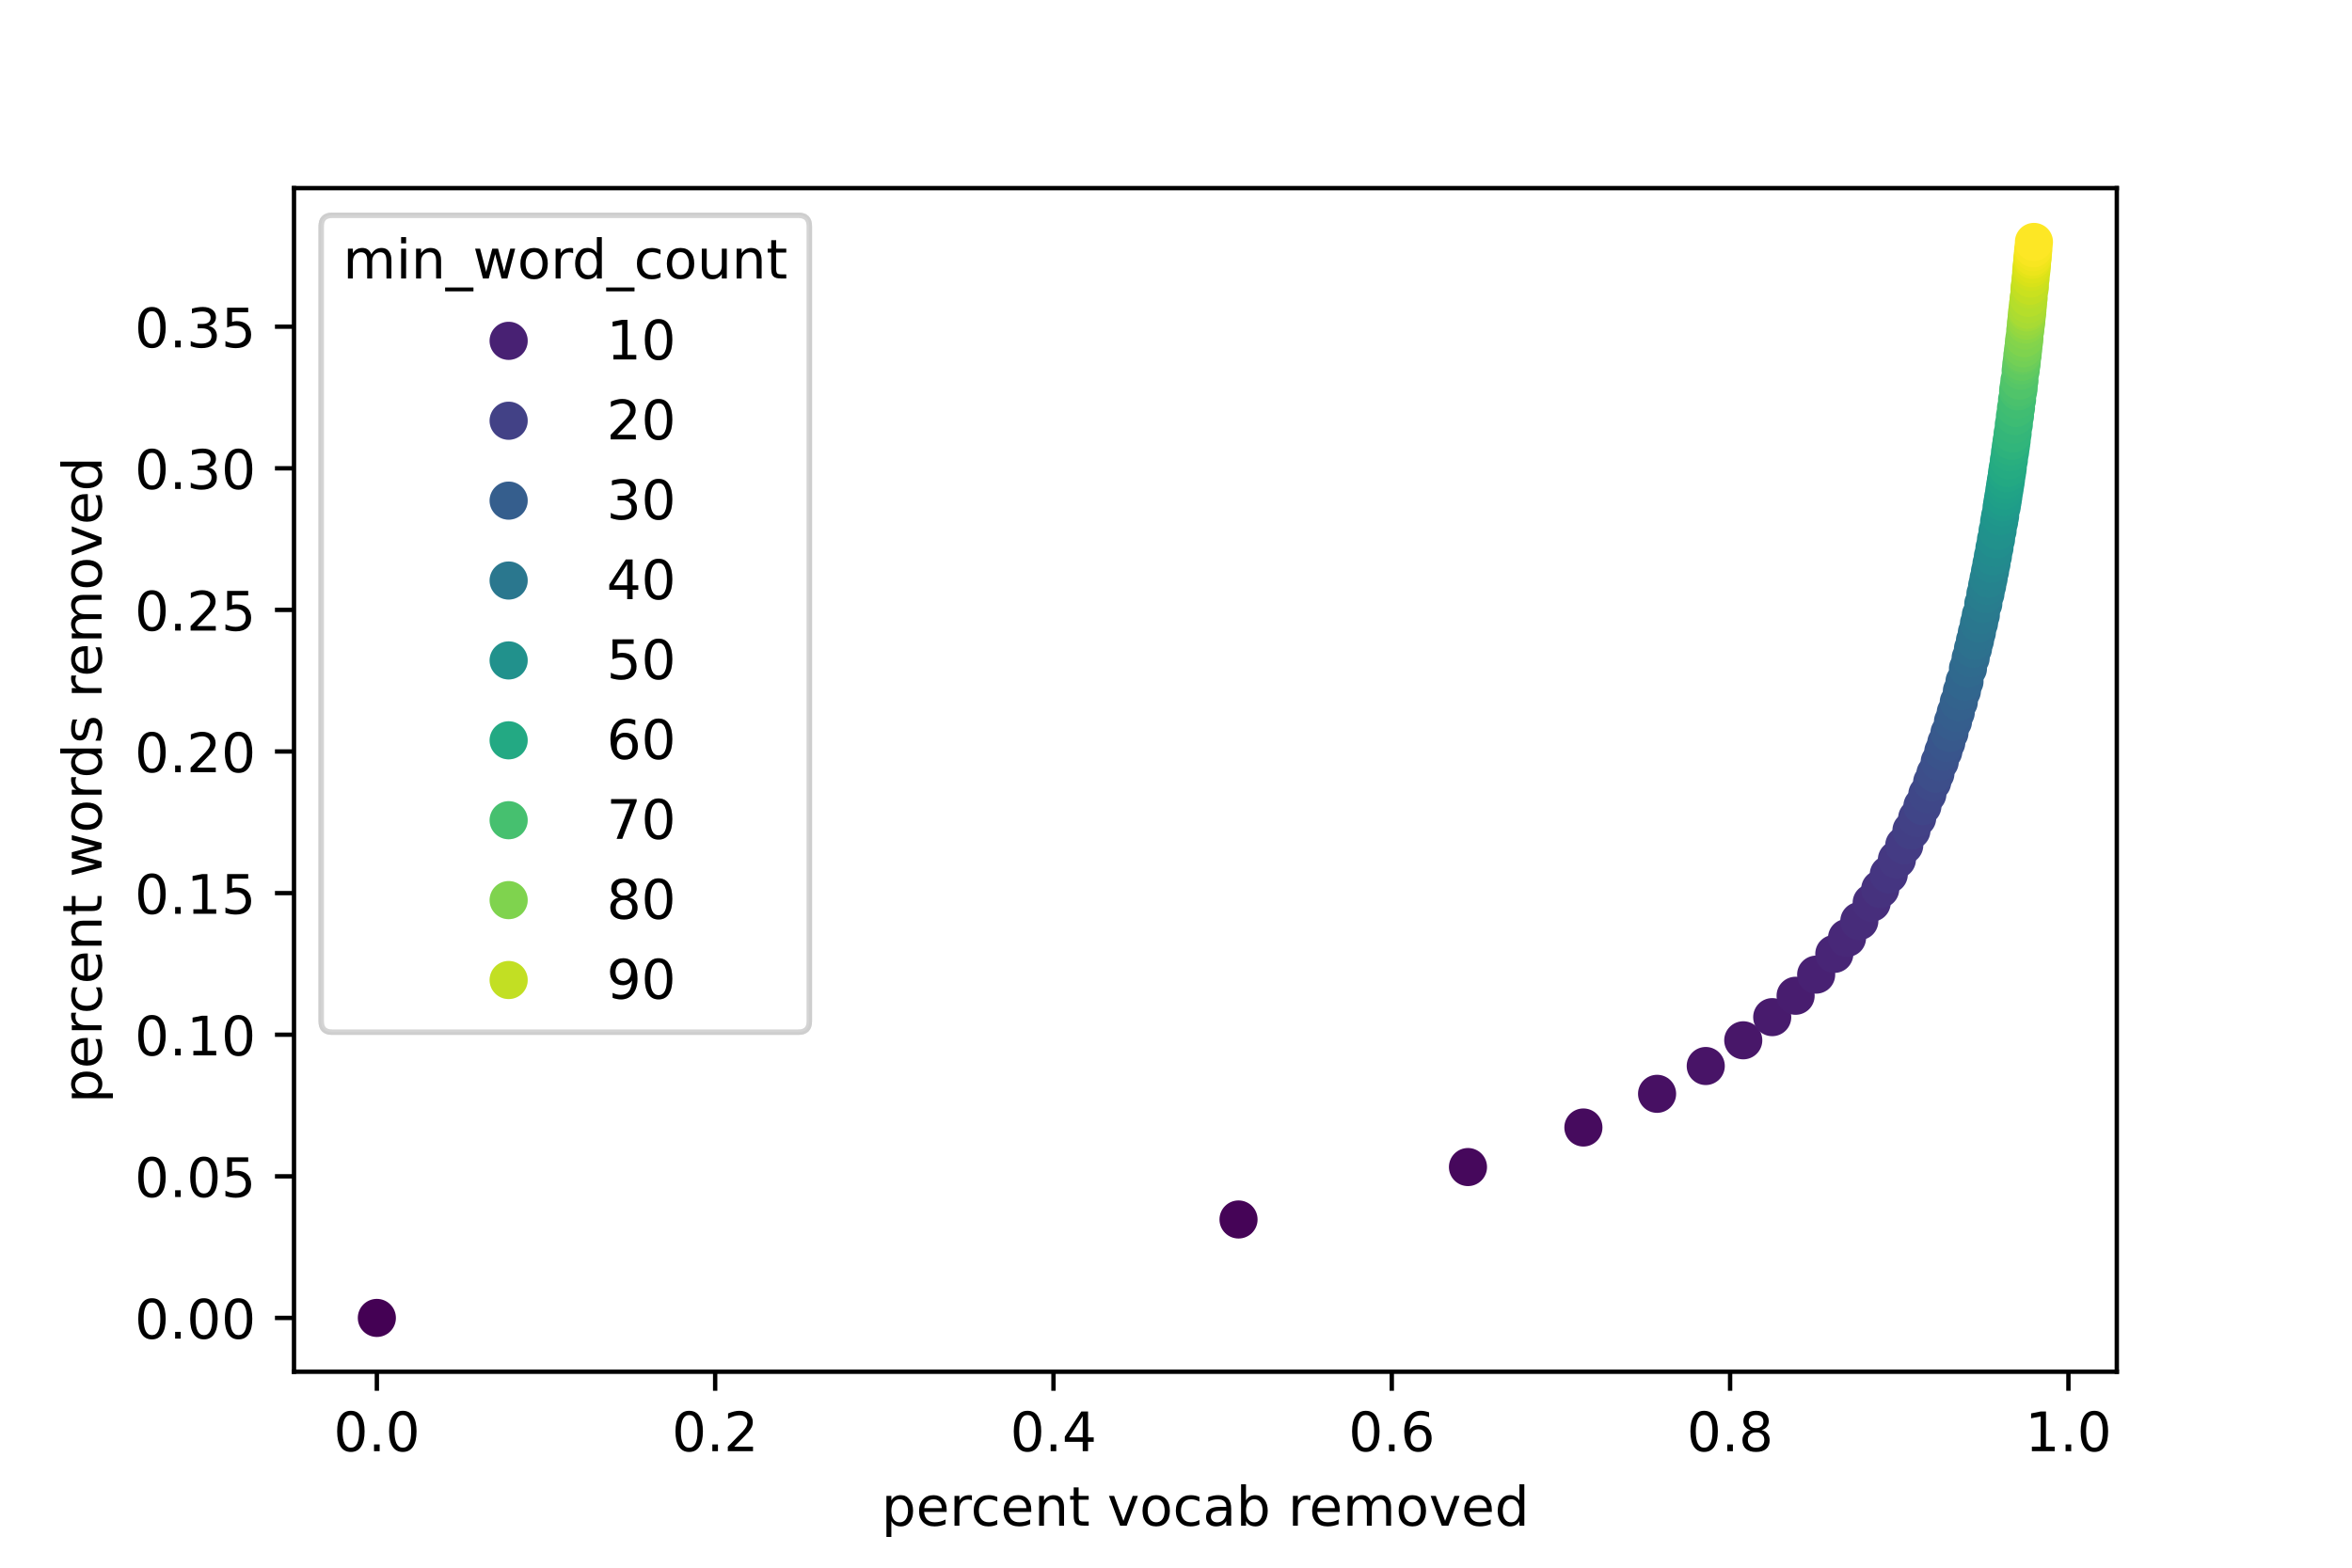 <?xml version="1.0" encoding="utf-8" standalone="no"?>
<!DOCTYPE svg PUBLIC "-//W3C//DTD SVG 1.1//EN"
  "http://www.w3.org/Graphics/SVG/1.1/DTD/svg11.dtd">
<!-- Created with matplotlib (https://matplotlib.org/) -->
<svg height="288pt" version="1.1" viewBox="0 0 432 288" width="432pt" xmlns="http://www.w3.org/2000/svg" xmlns:xlink="http://www.w3.org/1999/xlink">
 <defs>
  <style type="text/css">
*{stroke-linecap:butt;stroke-linejoin:round;}
  </style>
 </defs>
 <g id="figure_1">
  <g id="patch_1">
   <path d="M 0 288
L 432 288
L 432 0
L 0 0
z
" style="fill:#ffffff;"/>
  </g>
  <g id="axes_1">
   <g id="patch_2">
    <path d="M 54 252
L 388.8 252
L 388.8 34.56
L 54 34.56
z
" style="fill:#ffffff;"/>
   </g>
   <g id="PathCollection_1">
    <defs>
     <path d="M 0 3
C 0.796 3 1.559 2.684 2.121 2.121
C 2.684 1.559 3 0.796 3 0
C 3 -0.796 2.684 -1.559 2.121 -2.121
C 1.559 -2.684 0.796 -3 0 -3
C -0.796 -3 -1.559 -2.684 -2.121 -2.121
C -2.684 -1.559 -3 -0.796 -3 0
C -3 0.796 -2.684 1.559 -2.121 2.121
C -1.559 2.684 -0.796 3 0 3
z
" id="C0_0_84f272bbcb"/>
    </defs>
    <g clip-path="url(#pb212f2b575)">
     <use style="fill:#440154;stroke:#440154;" x="69.218" xlink:href="#C0_0_84f272bbcb" y="242.116"/>
    </g>
    <g clip-path="url(#pb212f2b575)">
     <use style="fill:#450457;stroke:#450457;" x="227.485" xlink:href="#C0_0_84f272bbcb" y="224.031"/>
    </g>
    <g clip-path="url(#pb212f2b575)">
     <use style="fill:#46085c;stroke:#46085c;" x="269.627" xlink:href="#C0_0_84f272bbcb" y="214.4"/>
    </g>
    <g clip-path="url(#pb212f2b575)">
     <use style="fill:#460b5e;stroke:#460b5e;" x="290.828" xlink:href="#C0_0_84f272bbcb" y="207.132"/>
    </g>
    <g clip-path="url(#pb212f2b575)">
     <use style="fill:#471063;stroke:#471063;" x="304.361" xlink:href="#C0_0_84f272bbcb" y="200.946"/>
    </g>
    <g clip-path="url(#pb212f2b575)">
     <use style="fill:#481467;stroke:#481467;" x="313.301" xlink:href="#C0_0_84f272bbcb" y="195.838"/>
    </g>
    <g clip-path="url(#pb212f2b575)">
     <use style="fill:#481769;stroke:#481769;" x="320.19" xlink:href="#C0_0_84f272bbcb" y="191.115"/>
    </g>
    <g clip-path="url(#pb212f2b575)">
     <use style="fill:#481b6d;stroke:#481b6d;" x="325.51" xlink:href="#C0_0_84f272bbcb" y="186.86"/>
    </g>
    <g clip-path="url(#pb212f2b575)">
     <use style="fill:#481d6f;stroke:#481d6f;" x="329.805" xlink:href="#C0_0_84f272bbcb" y="182.933"/>
    </g>
    <g clip-path="url(#pb212f2b575)">
     <use style="fill:#482173;stroke:#482173;" x="333.58" xlink:href="#C0_0_84f272bbcb" y="179.05"/>
    </g>
    <g clip-path="url(#pb212f2b575)">
     <use style="fill:#482576;stroke:#482576;" x="336.915" xlink:href="#C0_0_84f272bbcb" y="175.24"/>
    </g>
    <g clip-path="url(#pb212f2b575)">
     <use style="fill:#482878;stroke:#482878;" x="339.25" xlink:href="#C0_0_84f272bbcb" y="172.304"/>
    </g>
    <g clip-path="url(#pb212f2b575)">
     <use style="fill:#472c7a;stroke:#472c7a;" x="341.508" xlink:href="#C0_0_84f272bbcb" y="169.209"/>
    </g>
    <g clip-path="url(#pb212f2b575)">
     <use style="fill:#472e7c;stroke:#472e7c;" x="343.779" xlink:href="#C0_0_84f272bbcb" y="165.836"/>
    </g>
    <g clip-path="url(#pb212f2b575)">
     <use style="fill:#46327e;stroke:#46327e;" x="345.349" xlink:href="#C0_0_84f272bbcb" y="163.324"/>
    </g>
    <g clip-path="url(#pb212f2b575)">
     <use style="fill:#453581;stroke:#453581;" x="346.919" xlink:href="#C0_0_84f272bbcb" y="160.633"/>
    </g>
    <g clip-path="url(#pb212f2b575)">
     <use style="fill:#453882;stroke:#453882;" x="348.411" xlink:href="#C0_0_84f272bbcb" y="157.905"/>
    </g>
    <g clip-path="url(#pb212f2b575)">
     <use style="fill:#443b84;stroke:#443b84;" x="349.76" xlink:href="#C0_0_84f272bbcb" y="155.284"/>
    </g>
    <g clip-path="url(#pb212f2b575)">
     <use style="fill:#423f85;stroke:#423f85;" x="351.083" xlink:href="#C0_0_84f272bbcb" y="152.561"/>
    </g>
    <g clip-path="url(#pb212f2b575)">
     <use style="fill:#424186;stroke:#424186;" x="352.134" xlink:href="#C0_0_84f272bbcb" y="150.28"/>
    </g>
    <g clip-path="url(#pb212f2b575)">
     <use style="fill:#404588;stroke:#404588;" x="353.095" xlink:href="#C0_0_84f272bbcb" y="148.085"/>
    </g>
    <g clip-path="url(#pb212f2b575)">
     <use style="fill:#3f4788;stroke:#3f4788;" x="354.003" xlink:href="#C0_0_84f272bbcb" y="145.906"/>
    </g>
    <g clip-path="url(#pb212f2b575)">
     <use style="fill:#3e4a89;stroke:#3e4a89;" x="354.885" xlink:href="#C0_0_84f272bbcb" y="143.688"/>
    </g>
    <g clip-path="url(#pb212f2b575)">
     <use style="fill:#3d4e8a;stroke:#3d4e8a;" x="355.482" xlink:href="#C0_0_84f272bbcb" y="142.119"/>
    </g>
    <g clip-path="url(#pb212f2b575)">
     <use style="fill:#3c508b;stroke:#3c508b;" x="356.273" xlink:href="#C0_0_84f272bbcb" y="139.948"/>
    </g>
    <g clip-path="url(#pb212f2b575)">
     <use style="fill:#3a538b;stroke:#3a538b;" x="356.935" xlink:href="#C0_0_84f272bbcb" y="138.058"/>
    </g>
    <g clip-path="url(#pb212f2b575)">
     <use style="fill:#39558c;stroke:#39558c;" x="357.48" xlink:href="#C0_0_84f272bbcb" y="136.439"/>
    </g>
    <g clip-path="url(#pb212f2b575)">
     <use style="fill:#38598c;stroke:#38598c;" x="358.064" xlink:href="#C0_0_84f272bbcb" y="134.638"/>
    </g>
    <g clip-path="url(#pb212f2b575)">
     <use style="fill:#365c8d;stroke:#365c8d;" x="358.713" xlink:href="#C0_0_84f272bbcb" y="132.562"/>
    </g>
    <g clip-path="url(#pb212f2b575)">
     <use style="fill:#355e8d;stroke:#355e8d;" x="359.219" xlink:href="#C0_0_84f272bbcb" y="130.885"/>
    </g>
    <g clip-path="url(#pb212f2b575)">
     <use style="fill:#34618d;stroke:#34618d;" x="359.777" xlink:href="#C0_0_84f272bbcb" y="128.972"/>
    </g>
    <g clip-path="url(#pb212f2b575)">
     <use style="fill:#33638d;stroke:#33638d;" x="360.347" xlink:href="#C0_0_84f272bbcb" y="126.95"/>
    </g>
    <g clip-path="url(#pb212f2b575)">
     <use style="fill:#31668e;stroke:#31668e;" x="360.828" xlink:href="#C0_0_84f272bbcb" y="125.195"/>
    </g>
    <g clip-path="url(#pb212f2b575)">
     <use style="fill:#30698e;stroke:#30698e;" x="361.463" xlink:href="#C0_0_84f272bbcb" y="122.797"/>
    </g>
    <g clip-path="url(#pb212f2b575)">
     <use style="fill:#2f6b8e;stroke:#2f6b8e;" x="361.956" xlink:href="#C0_0_84f272bbcb" y="120.882"/>
    </g>
    <g clip-path="url(#pb212f2b575)">
     <use style="fill:#2e6e8e;stroke:#2e6e8e;" x="362.385" xlink:href="#C0_0_84f272bbcb" y="119.169"/>
    </g>
    <g clip-path="url(#pb212f2b575)">
     <use style="fill:#2d718e;stroke:#2d718e;" x="362.748" xlink:href="#C0_0_84f272bbcb" y="117.675"/>
    </g>
    <g clip-path="url(#pb212f2b575)">
     <use style="fill:#2c728e;stroke:#2c728e;" x="363.098" xlink:href="#C0_0_84f272bbcb" y="116.193"/>
    </g>
    <g clip-path="url(#pb212f2b575)">
     <use style="fill:#2b758e;stroke:#2b758e;" x="363.487" xlink:href="#C0_0_84f272bbcb" y="114.503"/>
    </g>
    <g clip-path="url(#pb212f2b575)">
     <use style="fill:#2a778e;stroke:#2a778e;" x="363.825" xlink:href="#C0_0_84f272bbcb" y="113"/>
    </g>
    <g clip-path="url(#pb212f2b575)">
     <use style="fill:#297a8e;stroke:#297a8e;" x="364.279" xlink:href="#C0_0_84f272bbcb" y="110.924"/>
    </g>
    <g clip-path="url(#pb212f2b575)">
     <use style="fill:#287d8e;stroke:#287d8e;" x="364.668" xlink:href="#C0_0_84f272bbcb" y="109.1"/>
    </g>
    <g clip-path="url(#pb212f2b575)">
     <use style="fill:#277f8e;stroke:#277f8e;" x="364.98" xlink:href="#C0_0_84f272bbcb" y="107.606"/>
    </g>
    <g clip-path="url(#pb212f2b575)">
     <use style="fill:#26828e;stroke:#26828e;" x="365.252" xlink:href="#C0_0_84f272bbcb" y="106.267"/>
    </g>
    <g clip-path="url(#pb212f2b575)">
     <use style="fill:#25838e;stroke:#25838e;" x="365.511" xlink:href="#C0_0_84f272bbcb" y="104.962"/>
    </g>
    <g clip-path="url(#pb212f2b575)">
     <use style="fill:#24868e;stroke:#24868e;" x="365.784" xlink:href="#C0_0_84f272bbcb" y="103.561"/>
    </g>
    <g clip-path="url(#pb212f2b575)">
     <use style="fill:#23898e;stroke:#23898e;" x="366.043" xlink:href="#C0_0_84f272bbcb" y="102.197"/>
    </g>
    <g clip-path="url(#pb212f2b575)">
     <use style="fill:#228b8d;stroke:#228b8d;" x="366.329" xlink:href="#C0_0_84f272bbcb" y="100.664"/>
    </g>
    <g clip-path="url(#pb212f2b575)">
     <use style="fill:#218e8d;stroke:#218e8d;" x="366.614" xlink:href="#C0_0_84f272bbcb" y="99.099"/>
    </g>
    <g clip-path="url(#pb212f2b575)">
     <use style="fill:#21918c;stroke:#21918c;" x="366.9" xlink:href="#C0_0_84f272bbcb" y="97.5"/>
    </g>
    <g clip-path="url(#pb212f2b575)">
     <use style="fill:#20928c;stroke:#20928c;" x="367.185" xlink:href="#C0_0_84f272bbcb" y="95.869"/>
    </g>
    <g clip-path="url(#pb212f2b575)">
     <use style="fill:#1f958b;stroke:#1f958b;" x="367.367" xlink:href="#C0_0_84f272bbcb" y="94.811"/>
    </g>
    <g clip-path="url(#pb212f2b575)">
     <use style="fill:#1f978b;stroke:#1f978b;" x="367.639" xlink:href="#C0_0_84f272bbcb" y="93.192"/>
    </g>
    <g clip-path="url(#pb212f2b575)">
     <use style="fill:#1f9a8a;stroke:#1f9a8a;" x="367.795" xlink:href="#C0_0_84f272bbcb" y="92.249"/>
    </g>
    <g clip-path="url(#pb212f2b575)">
     <use style="fill:#1e9d89;stroke:#1e9d89;" x="367.951" xlink:href="#C0_0_84f272bbcb" y="91.288"/>
    </g>
    <g clip-path="url(#pb212f2b575)">
     <use style="fill:#1f9f88;stroke:#1f9f88;" x="368.145" xlink:href="#C0_0_84f272bbcb" y="90.065"/>
    </g>
    <g clip-path="url(#pb212f2b575)">
     <use style="fill:#1fa187;stroke:#1fa187;" x="368.301" xlink:href="#C0_0_84f272bbcb" y="89.068"/>
    </g>
    <g clip-path="url(#pb212f2b575)">
     <use style="fill:#20a386;stroke:#20a386;" x="368.444" xlink:href="#C0_0_84f272bbcb" y="88.139"/>
    </g>
    <g clip-path="url(#pb212f2b575)">
     <use style="fill:#21a685;stroke:#21a685;" x="368.625" xlink:href="#C0_0_84f272bbcb" y="86.935"/>
    </g>
    <g clip-path="url(#pb212f2b575)">
     <use style="fill:#23a983;stroke:#23a983;" x="368.768" xlink:href="#C0_0_84f272bbcb" y="85.973"/>
    </g>
    <g clip-path="url(#pb212f2b575)">
     <use style="fill:#25ab82;stroke:#25ab82;" x="368.976" xlink:href="#C0_0_84f272bbcb" y="84.549"/>
    </g>
    <g clip-path="url(#pb212f2b575)">
     <use style="fill:#27ad81;stroke:#27ad81;" x="369.183" xlink:href="#C0_0_84f272bbcb" y="83.102"/>
    </g>
    <g clip-path="url(#pb212f2b575)">
     <use style="fill:#29af7f;stroke:#29af7f;" x="369.339" xlink:href="#C0_0_84f272bbcb" y="81.999"/>
    </g>
    <g clip-path="url(#pb212f2b575)">
     <use style="fill:#2db27d;stroke:#2db27d;" x="369.482" xlink:href="#C0_0_84f272bbcb" y="80.972"/>
    </g>
    <g clip-path="url(#pb212f2b575)">
     <use style="fill:#31b57b;stroke:#31b57b;" x="369.663" xlink:href="#C0_0_84f272bbcb" y="79.643"/>
    </g>
    <g clip-path="url(#pb212f2b575)">
     <use style="fill:#34b679;stroke:#34b679;" x="369.884" xlink:href="#C0_0_84f272bbcb" y="78.005"/>
    </g>
    <g clip-path="url(#pb212f2b575)">
     <use style="fill:#38b977;stroke:#38b977;" x="370.092" xlink:href="#C0_0_84f272bbcb" y="76.439"/>
    </g>
    <g clip-path="url(#pb212f2b575)">
     <use style="fill:#3dbc74;stroke:#3dbc74;" x="370.286" xlink:href="#C0_0_84f272bbcb" y="74.949"/>
    </g>
    <g clip-path="url(#pb212f2b575)">
     <use style="fill:#40bd72;stroke:#40bd72;" x="370.481" xlink:href="#C0_0_84f272bbcb" y="73.437"/>
    </g>
    <g clip-path="url(#pb212f2b575)">
     <use style="fill:#46c06f;stroke:#46c06f;" x="370.675" xlink:href="#C0_0_84f272bbcb" y="71.902"/>
    </g>
    <g clip-path="url(#pb212f2b575)">
     <use style="fill:#4ac16d;stroke:#4ac16d;" x="370.766" xlink:href="#C0_0_84f272bbcb" y="71.176"/>
    </g>
    <g clip-path="url(#pb212f2b575)">
     <use style="fill:#50c46a;stroke:#50c46a;" x="370.922" xlink:href="#C0_0_84f272bbcb" y="69.913"/>
    </g>
    <g clip-path="url(#pb212f2b575)">
     <use style="fill:#56c667;stroke:#56c667;" x="371.143" xlink:href="#C0_0_84f272bbcb" y="68.098"/>
    </g>
    <g clip-path="url(#pb212f2b575)">
     <use style="fill:#5ac864;stroke:#5ac864;" x="371.259" xlink:href="#C0_0_84f272bbcb" y="67.124"/>
    </g>
    <g clip-path="url(#pb212f2b575)">
     <use style="fill:#60ca60;stroke:#60ca60;" x="371.337" xlink:href="#C0_0_84f272bbcb" y="66.465"/>
    </g>
    <g clip-path="url(#pb212f2b575)">
     <use style="fill:#65cb5e;stroke:#65cb5e;" x="371.467" xlink:href="#C0_0_84f272bbcb" y="65.353"/>
    </g>
    <g clip-path="url(#pb212f2b575)">
     <use style="fill:#6ccd5a;stroke:#6ccd5a;" x="371.519" xlink:href="#C0_0_84f272bbcb" y="64.903"/>
    </g>
    <g clip-path="url(#pb212f2b575)">
     <use style="fill:#73d056;stroke:#73d056;" x="371.623" xlink:href="#C0_0_84f272bbcb" y="63.989"/>
    </g>
    <g clip-path="url(#pb212f2b575)">
     <use style="fill:#77d153;stroke:#77d153;" x="371.739" xlink:href="#C0_0_84f272bbcb" y="62.949"/>
    </g>
    <g clip-path="url(#pb212f2b575)">
     <use style="fill:#7fd34e;stroke:#7fd34e;" x="371.83" xlink:href="#C0_0_84f272bbcb" y="62.129"/>
    </g>
    <g clip-path="url(#pb212f2b575)">
     <use style="fill:#84d44b;stroke:#84d44b;" x="371.986" xlink:href="#C0_0_84f272bbcb" y="60.705"/>
    </g>
    <g clip-path="url(#pb212f2b575)">
     <use style="fill:#8bd646;stroke:#8bd646;" x="372.103" xlink:href="#C0_0_84f272bbcb" y="59.624"/>
    </g>
    <g clip-path="url(#pb212f2b575)">
     <use style="fill:#93d741;stroke:#93d741;" x="372.181" xlink:href="#C0_0_84f272bbcb" y="58.895"/>
    </g>
    <g clip-path="url(#pb212f2b575)">
     <use style="fill:#98d83e;stroke:#98d83e;" x="372.258" xlink:href="#C0_0_84f272bbcb" y="58.157"/>
    </g>
    <g clip-path="url(#pb212f2b575)">
     <use style="fill:#a0da39;stroke:#a0da39;" x="372.336" xlink:href="#C0_0_84f272bbcb" y="57.409"/>
    </g>
    <g clip-path="url(#pb212f2b575)">
     <use style="fill:#a8db34;stroke:#a8db34;" x="372.388" xlink:href="#C0_0_84f272bbcb" y="56.905"/>
    </g>
    <g clip-path="url(#pb212f2b575)">
     <use style="fill:#addc30;stroke:#addc30;" x="372.492" xlink:href="#C0_0_84f272bbcb" y="55.885"/>
    </g>
    <g clip-path="url(#pb212f2b575)">
     <use style="fill:#b5de2b;stroke:#b5de2b;" x="372.609" xlink:href="#C0_0_84f272bbcb" y="54.724"/>
    </g>
    <g clip-path="url(#pb212f2b575)">
     <use style="fill:#bade28;stroke:#bade28;" x="372.764" xlink:href="#C0_0_84f272bbcb" y="53.159"/>
    </g>
    <g clip-path="url(#pb212f2b575)">
     <use style="fill:#c2df23;stroke:#c2df23;" x="372.829" xlink:href="#C0_0_84f272bbcb" y="52.499"/>
    </g>
    <g clip-path="url(#pb212f2b575)">
     <use style="fill:#cae11f;stroke:#cae11f;" x="372.959" xlink:href="#C0_0_84f272bbcb" y="51.164"/>
    </g>
    <g clip-path="url(#pb212f2b575)">
     <use style="fill:#d0e11c;stroke:#d0e11c;" x="373.076" xlink:href="#C0_0_84f272bbcb" y="49.95"/>
    </g>
    <g clip-path="url(#pb212f2b575)">
     <use style="fill:#d8e219;stroke:#d8e219;" x="373.141" xlink:href="#C0_0_84f272bbcb" y="49.268"/>
    </g>
    <g clip-path="url(#pb212f2b575)">
     <use style="fill:#dde318;stroke:#dde318;" x="373.206" xlink:href="#C0_0_84f272bbcb" y="48.579"/>
    </g>
    <g clip-path="url(#pb212f2b575)">
     <use style="fill:#e5e419;stroke:#e5e419;" x="373.283" xlink:href="#C0_0_84f272bbcb" y="47.743"/>
    </g>
    <g clip-path="url(#pb212f2b575)">
     <use style="fill:#ece51b;stroke:#ece51b;" x="373.335" xlink:href="#C0_0_84f272bbcb" y="47.179"/>
    </g>
    <g clip-path="url(#pb212f2b575)">
     <use style="fill:#f1e51d;stroke:#f1e51d;" x="373.413" xlink:href="#C0_0_84f272bbcb" y="46.325"/>
    </g>
    <g clip-path="url(#pb212f2b575)">
     <use style="fill:#f8e621;stroke:#f8e621;" x="373.478" xlink:href="#C0_0_84f272bbcb" y="45.606"/>
    </g>
    <g clip-path="url(#pb212f2b575)">
     <use style="fill:#fde725;stroke:#fde725;" x="373.582" xlink:href="#C0_0_84f272bbcb" y="44.444"/>
    </g>
   </g>
   <g id="matplotlib.axis_1">
    <g id="xtick_1">
     <g id="line2d_1">
      <defs>
       <path d="M 0 0
L 0 3.5
" id="m619465f838" style="stroke:#000000;stroke-width:0.8;"/>
      </defs>
      <g>
       <use style="stroke:#000000;stroke-width:0.8;" x="69.218" xlink:href="#m619465f838" y="252"/>
      </g>
     </g>
     <g id="text_1">
      <!-- 0.0 -->
      <defs>
       <path d="M 31.781 66.406
Q 24.172 66.406 20.328 58.906
Q 16.5 51.422 16.5 36.375
Q 16.5 21.391 20.328 13.891
Q 24.172 6.391 31.781 6.391
Q 39.453 6.391 43.281 13.891
Q 47.125 21.391 47.125 36.375
Q 47.125 51.422 43.281 58.906
Q 39.453 66.406 31.781 66.406
z
M 31.781 74.219
Q 44.047 74.219 50.516 64.516
Q 56.984 54.828 56.984 36.375
Q 56.984 17.969 50.516 8.266
Q 44.047 -1.422 31.781 -1.422
Q 19.531 -1.422 13.062 8.266
Q 6.594 17.969 6.594 36.375
Q 6.594 54.828 13.062 64.516
Q 19.531 74.219 31.781 74.219
z
" id="DejaVuSans-48"/>
       <path d="M 10.688 12.406
L 21 12.406
L 21 0
L 10.688 0
z
" id="DejaVuSans-46"/>
      </defs>
      <g transform="translate(61.267 266.598)scale(0.1 -0.1)">
       <use xlink:href="#DejaVuSans-48"/>
       <use x="63.623" xlink:href="#DejaVuSans-46"/>
       <use x="95.41" xlink:href="#DejaVuSans-48"/>
      </g>
     </g>
    </g>
    <g id="xtick_2">
     <g id="line2d_2">
      <g>
       <use style="stroke:#000000;stroke-width:0.8;" x="131.357" xlink:href="#m619465f838" y="252"/>
      </g>
     </g>
     <g id="text_2">
      <!-- 0.2 -->
      <defs>
       <path d="M 19.188 8.297
L 53.609 8.297
L 53.609 0
L 7.328 0
L 7.328 8.297
Q 12.938 14.109 22.625 23.891
Q 32.328 33.688 34.812 36.531
Q 39.547 41.844 41.422 45.531
Q 43.312 49.219 43.312 52.781
Q 43.312 58.594 39.234 62.25
Q 35.156 65.922 28.609 65.922
Q 23.969 65.922 18.812 64.312
Q 13.672 62.703 7.812 59.422
L 7.812 69.391
Q 13.766 71.781 18.938 73
Q 24.125 74.219 28.422 74.219
Q 39.75 74.219 46.484 68.547
Q 53.219 62.891 53.219 53.422
Q 53.219 48.922 51.531 44.891
Q 49.859 40.875 45.406 35.406
Q 44.188 33.984 37.641 27.219
Q 31.109 20.453 19.188 8.297
z
" id="DejaVuSans-50"/>
      </defs>
      <g transform="translate(123.406 266.598)scale(0.1 -0.1)">
       <use xlink:href="#DejaVuSans-48"/>
       <use x="63.623" xlink:href="#DejaVuSans-46"/>
       <use x="95.41" xlink:href="#DejaVuSans-50"/>
      </g>
     </g>
    </g>
    <g id="xtick_3">
     <g id="line2d_3">
      <g>
       <use style="stroke:#000000;stroke-width:0.8;" x="193.496" xlink:href="#m619465f838" y="252"/>
      </g>
     </g>
     <g id="text_3">
      <!-- 0.4 -->
      <defs>
       <path d="M 37.797 64.312
L 12.891 25.391
L 37.797 25.391
z
M 35.203 72.906
L 47.609 72.906
L 47.609 25.391
L 58.016 25.391
L 58.016 17.188
L 47.609 17.188
L 47.609 0
L 37.797 0
L 37.797 17.188
L 4.891 17.188
L 4.891 26.703
z
" id="DejaVuSans-52"/>
      </defs>
      <g transform="translate(185.545 266.598)scale(0.1 -0.1)">
       <use xlink:href="#DejaVuSans-48"/>
       <use x="63.623" xlink:href="#DejaVuSans-46"/>
       <use x="95.41" xlink:href="#DejaVuSans-52"/>
      </g>
     </g>
    </g>
    <g id="xtick_4">
     <g id="line2d_4">
      <g>
       <use style="stroke:#000000;stroke-width:0.8;" x="255.635" xlink:href="#m619465f838" y="252"/>
      </g>
     </g>
     <g id="text_4">
      <!-- 0.6 -->
      <defs>
       <path d="M 33.016 40.375
Q 26.375 40.375 22.484 35.828
Q 18.609 31.297 18.609 23.391
Q 18.609 15.531 22.484 10.953
Q 26.375 6.391 33.016 6.391
Q 39.656 6.391 43.531 10.953
Q 47.406 15.531 47.406 23.391
Q 47.406 31.297 43.531 35.828
Q 39.656 40.375 33.016 40.375
z
M 52.594 71.297
L 52.594 62.312
Q 48.875 64.062 45.094 64.984
Q 41.312 65.922 37.594 65.922
Q 27.828 65.922 22.672 59.328
Q 17.531 52.734 16.797 39.406
Q 19.672 43.656 24.016 45.922
Q 28.375 48.188 33.594 48.188
Q 44.578 48.188 50.953 41.516
Q 57.328 34.859 57.328 23.391
Q 57.328 12.156 50.688 5.359
Q 44.047 -1.422 33.016 -1.422
Q 20.359 -1.422 13.672 8.266
Q 6.984 17.969 6.984 36.375
Q 6.984 53.656 15.188 63.938
Q 23.391 74.219 37.203 74.219
Q 40.922 74.219 44.703 73.484
Q 48.484 72.75 52.594 71.297
z
" id="DejaVuSans-54"/>
      </defs>
      <g transform="translate(247.684 266.598)scale(0.1 -0.1)">
       <use xlink:href="#DejaVuSans-48"/>
       <use x="63.623" xlink:href="#DejaVuSans-46"/>
       <use x="95.41" xlink:href="#DejaVuSans-54"/>
      </g>
     </g>
    </g>
    <g id="xtick_5">
     <g id="line2d_5">
      <g>
       <use style="stroke:#000000;stroke-width:0.8;" x="317.774" xlink:href="#m619465f838" y="252"/>
      </g>
     </g>
     <g id="text_5">
      <!-- 0.8 -->
      <defs>
       <path d="M 31.781 34.625
Q 24.75 34.625 20.719 30.859
Q 16.703 27.094 16.703 20.516
Q 16.703 13.922 20.719 10.156
Q 24.75 6.391 31.781 6.391
Q 38.812 6.391 42.859 10.172
Q 46.922 13.969 46.922 20.516
Q 46.922 27.094 42.891 30.859
Q 38.875 34.625 31.781 34.625
z
M 21.922 38.812
Q 15.578 40.375 12.031 44.719
Q 8.5 49.078 8.5 55.328
Q 8.5 64.062 14.719 69.141
Q 20.953 74.219 31.781 74.219
Q 42.672 74.219 48.875 69.141
Q 55.078 64.062 55.078 55.328
Q 55.078 49.078 51.531 44.719
Q 48 40.375 41.703 38.812
Q 48.828 37.156 52.797 32.312
Q 56.781 27.484 56.781 20.516
Q 56.781 9.906 50.312 4.234
Q 43.844 -1.422 31.781 -1.422
Q 19.734 -1.422 13.25 4.234
Q 6.781 9.906 6.781 20.516
Q 6.781 27.484 10.781 32.312
Q 14.797 37.156 21.922 38.812
z
M 18.312 54.391
Q 18.312 48.734 21.844 45.562
Q 25.391 42.391 31.781 42.391
Q 38.141 42.391 41.719 45.562
Q 45.312 48.734 45.312 54.391
Q 45.312 60.062 41.719 63.234
Q 38.141 66.406 31.781 66.406
Q 25.391 66.406 21.844 63.234
Q 18.312 60.062 18.312 54.391
z
" id="DejaVuSans-56"/>
      </defs>
      <g transform="translate(309.823 266.598)scale(0.1 -0.1)">
       <use xlink:href="#DejaVuSans-48"/>
       <use x="63.623" xlink:href="#DejaVuSans-46"/>
       <use x="95.41" xlink:href="#DejaVuSans-56"/>
      </g>
     </g>
    </g>
    <g id="xtick_6">
     <g id="line2d_6">
      <g>
       <use style="stroke:#000000;stroke-width:0.8;" x="379.914" xlink:href="#m619465f838" y="252"/>
      </g>
     </g>
     <g id="text_6">
      <!-- 1.0 -->
      <defs>
       <path d="M 12.406 8.297
L 28.516 8.297
L 28.516 63.922
L 10.984 60.406
L 10.984 69.391
L 28.422 72.906
L 38.281 72.906
L 38.281 8.297
L 54.391 8.297
L 54.391 0
L 12.406 0
z
" id="DejaVuSans-49"/>
      </defs>
      <g transform="translate(371.962 266.598)scale(0.1 -0.1)">
       <use xlink:href="#DejaVuSans-49"/>
       <use x="63.623" xlink:href="#DejaVuSans-46"/>
       <use x="95.41" xlink:href="#DejaVuSans-48"/>
      </g>
     </g>
    </g>
    <g id="text_7">
     <!-- percent vocab removed -->
     <defs>
      <path d="M 18.109 8.203
L 18.109 -20.797
L 9.078 -20.797
L 9.078 54.688
L 18.109 54.688
L 18.109 46.391
Q 20.953 51.266 25.266 53.625
Q 29.594 56 35.594 56
Q 45.562 56 51.781 48.094
Q 58.016 40.188 58.016 27.297
Q 58.016 14.406 51.781 6.484
Q 45.562 -1.422 35.594 -1.422
Q 29.594 -1.422 25.266 0.953
Q 20.953 3.328 18.109 8.203
z
M 48.688 27.297
Q 48.688 37.203 44.609 42.844
Q 40.531 48.484 33.406 48.484
Q 26.266 48.484 22.188 42.844
Q 18.109 37.203 18.109 27.297
Q 18.109 17.391 22.188 11.75
Q 26.266 6.109 33.406 6.109
Q 40.531 6.109 44.609 11.75
Q 48.688 17.391 48.688 27.297
z
" id="DejaVuSans-112"/>
      <path d="M 56.203 29.594
L 56.203 25.203
L 14.891 25.203
Q 15.484 15.922 20.484 11.062
Q 25.484 6.203 34.422 6.203
Q 39.594 6.203 44.453 7.469
Q 49.312 8.734 54.109 11.281
L 54.109 2.781
Q 49.266 0.734 44.188 -0.344
Q 39.109 -1.422 33.891 -1.422
Q 20.797 -1.422 13.156 6.188
Q 5.516 13.812 5.516 26.812
Q 5.516 40.234 12.766 48.109
Q 20.016 56 32.328 56
Q 43.359 56 49.781 48.891
Q 56.203 41.797 56.203 29.594
z
M 47.219 32.234
Q 47.125 39.594 43.094 43.984
Q 39.062 48.391 32.422 48.391
Q 24.906 48.391 20.391 44.141
Q 15.875 39.891 15.188 32.172
z
" id="DejaVuSans-101"/>
      <path d="M 41.109 46.297
Q 39.594 47.172 37.812 47.578
Q 36.031 48 33.891 48
Q 26.266 48 22.188 43.047
Q 18.109 38.094 18.109 28.812
L 18.109 0
L 9.078 0
L 9.078 54.688
L 18.109 54.688
L 18.109 46.188
Q 20.953 51.172 25.484 53.578
Q 30.031 56 36.531 56
Q 37.453 56 38.578 55.875
Q 39.703 55.766 41.062 55.516
z
" id="DejaVuSans-114"/>
      <path d="M 48.781 52.594
L 48.781 44.188
Q 44.969 46.297 41.141 47.344
Q 37.312 48.391 33.406 48.391
Q 24.656 48.391 19.812 42.844
Q 14.984 37.312 14.984 27.297
Q 14.984 17.281 19.812 11.734
Q 24.656 6.203 33.406 6.203
Q 37.312 6.203 41.141 7.25
Q 44.969 8.297 48.781 10.406
L 48.781 2.094
Q 45.016 0.344 40.984 -0.531
Q 36.969 -1.422 32.422 -1.422
Q 20.062 -1.422 12.781 6.344
Q 5.516 14.109 5.516 27.297
Q 5.516 40.672 12.859 48.328
Q 20.219 56 33.016 56
Q 37.156 56 41.109 55.141
Q 45.062 54.297 48.781 52.594
z
" id="DejaVuSans-99"/>
      <path d="M 54.891 33.016
L 54.891 0
L 45.906 0
L 45.906 32.719
Q 45.906 40.484 42.875 44.328
Q 39.844 48.188 33.797 48.188
Q 26.516 48.188 22.312 43.547
Q 18.109 38.922 18.109 30.906
L 18.109 0
L 9.078 0
L 9.078 54.688
L 18.109 54.688
L 18.109 46.188
Q 21.344 51.125 25.703 53.562
Q 30.078 56 35.797 56
Q 45.219 56 50.047 50.172
Q 54.891 44.344 54.891 33.016
z
" id="DejaVuSans-110"/>
      <path d="M 18.312 70.219
L 18.312 54.688
L 36.812 54.688
L 36.812 47.703
L 18.312 47.703
L 18.312 18.016
Q 18.312 11.328 20.141 9.422
Q 21.969 7.516 27.594 7.516
L 36.812 7.516
L 36.812 0
L 27.594 0
Q 17.188 0 13.234 3.875
Q 9.281 7.766 9.281 18.016
L 9.281 47.703
L 2.688 47.703
L 2.688 54.688
L 9.281 54.688
L 9.281 70.219
z
" id="DejaVuSans-116"/>
      <path id="DejaVuSans-32"/>
      <path d="M 2.984 54.688
L 12.5 54.688
L 29.594 8.797
L 46.688 54.688
L 56.203 54.688
L 35.688 0
L 23.484 0
z
" id="DejaVuSans-118"/>
      <path d="M 30.609 48.391
Q 23.391 48.391 19.188 42.75
Q 14.984 37.109 14.984 27.297
Q 14.984 17.484 19.156 11.844
Q 23.344 6.203 30.609 6.203
Q 37.797 6.203 41.984 11.859
Q 46.188 17.531 46.188 27.297
Q 46.188 37.016 41.984 42.703
Q 37.797 48.391 30.609 48.391
z
M 30.609 56
Q 42.328 56 49.016 48.375
Q 55.719 40.766 55.719 27.297
Q 55.719 13.875 49.016 6.219
Q 42.328 -1.422 30.609 -1.422
Q 18.844 -1.422 12.172 6.219
Q 5.516 13.875 5.516 27.297
Q 5.516 40.766 12.172 48.375
Q 18.844 56 30.609 56
z
" id="DejaVuSans-111"/>
      <path d="M 34.281 27.484
Q 23.391 27.484 19.188 25
Q 14.984 22.516 14.984 16.5
Q 14.984 11.719 18.141 8.906
Q 21.297 6.109 26.703 6.109
Q 34.188 6.109 38.703 11.406
Q 43.219 16.703 43.219 25.484
L 43.219 27.484
z
M 52.203 31.203
L 52.203 0
L 43.219 0
L 43.219 8.297
Q 40.141 3.328 35.547 0.953
Q 30.953 -1.422 24.312 -1.422
Q 15.922 -1.422 10.953 3.297
Q 6 8.016 6 15.922
Q 6 25.141 12.172 29.828
Q 18.359 34.516 30.609 34.516
L 43.219 34.516
L 43.219 35.406
Q 43.219 41.609 39.141 45
Q 35.062 48.391 27.688 48.391
Q 23 48.391 18.547 47.266
Q 14.109 46.141 10.016 43.891
L 10.016 52.203
Q 14.938 54.109 19.578 55.047
Q 24.219 56 28.609 56
Q 40.484 56 46.344 49.844
Q 52.203 43.703 52.203 31.203
z
" id="DejaVuSans-97"/>
      <path d="M 48.688 27.297
Q 48.688 37.203 44.609 42.844
Q 40.531 48.484 33.406 48.484
Q 26.266 48.484 22.188 42.844
Q 18.109 37.203 18.109 27.297
Q 18.109 17.391 22.188 11.75
Q 26.266 6.109 33.406 6.109
Q 40.531 6.109 44.609 11.75
Q 48.688 17.391 48.688 27.297
z
M 18.109 46.391
Q 20.953 51.266 25.266 53.625
Q 29.594 56 35.594 56
Q 45.562 56 51.781 48.094
Q 58.016 40.188 58.016 27.297
Q 58.016 14.406 51.781 6.484
Q 45.562 -1.422 35.594 -1.422
Q 29.594 -1.422 25.266 0.953
Q 20.953 3.328 18.109 8.203
L 18.109 0
L 9.078 0
L 9.078 75.984
L 18.109 75.984
z
" id="DejaVuSans-98"/>
      <path d="M 52 44.188
Q 55.375 50.25 60.062 53.125
Q 64.75 56 71.094 56
Q 79.641 56 84.281 50.016
Q 88.922 44.047 88.922 33.016
L 88.922 0
L 79.891 0
L 79.891 32.719
Q 79.891 40.578 77.094 44.375
Q 74.312 48.188 68.609 48.188
Q 61.625 48.188 57.562 43.547
Q 53.516 38.922 53.516 30.906
L 53.516 0
L 44.484 0
L 44.484 32.719
Q 44.484 40.625 41.703 44.406
Q 38.922 48.188 33.109 48.188
Q 26.219 48.188 22.156 43.531
Q 18.109 38.875 18.109 30.906
L 18.109 0
L 9.078 0
L 9.078 54.688
L 18.109 54.688
L 18.109 46.188
Q 21.188 51.219 25.484 53.609
Q 29.781 56 35.688 56
Q 41.656 56 45.828 52.969
Q 50 49.953 52 44.188
z
" id="DejaVuSans-109"/>
      <path d="M 45.406 46.391
L 45.406 75.984
L 54.391 75.984
L 54.391 0
L 45.406 0
L 45.406 8.203
Q 42.578 3.328 38.25 0.953
Q 33.938 -1.422 27.875 -1.422
Q 17.969 -1.422 11.734 6.484
Q 5.516 14.406 5.516 27.297
Q 5.516 40.188 11.734 48.094
Q 17.969 56 27.875 56
Q 33.938 56 38.25 53.625
Q 42.578 51.266 45.406 46.391
z
M 14.797 27.297
Q 14.797 17.391 18.875 11.75
Q 22.953 6.109 30.078 6.109
Q 37.203 6.109 41.297 11.75
Q 45.406 17.391 45.406 27.297
Q 45.406 37.203 41.297 42.844
Q 37.203 48.484 30.078 48.484
Q 22.953 48.484 18.875 42.844
Q 14.797 37.203 14.797 27.297
z
" id="DejaVuSans-100"/>
     </defs>
     <g transform="translate(161.908 280.277)scale(0.1 -0.1)">
      <use xlink:href="#DejaVuSans-112"/>
      <use x="63.477" xlink:href="#DejaVuSans-101"/>
      <use x="125" xlink:href="#DejaVuSans-114"/>
      <use x="163.863" xlink:href="#DejaVuSans-99"/>
      <use x="218.844" xlink:href="#DejaVuSans-101"/>
      <use x="280.367" xlink:href="#DejaVuSans-110"/>
      <use x="343.746" xlink:href="#DejaVuSans-116"/>
      <use x="382.955" xlink:href="#DejaVuSans-32"/>
      <use x="414.742" xlink:href="#DejaVuSans-118"/>
      <use x="473.922" xlink:href="#DejaVuSans-111"/>
      <use x="535.104" xlink:href="#DejaVuSans-99"/>
      <use x="590.084" xlink:href="#DejaVuSans-97"/>
      <use x="651.363" xlink:href="#DejaVuSans-98"/>
      <use x="714.84" xlink:href="#DejaVuSans-32"/>
      <use x="746.627" xlink:href="#DejaVuSans-114"/>
      <use x="785.49" xlink:href="#DejaVuSans-101"/>
      <use x="847.014" xlink:href="#DejaVuSans-109"/>
      <use x="944.426" xlink:href="#DejaVuSans-111"/>
      <use x="1005.607" xlink:href="#DejaVuSans-118"/>
      <use x="1064.787" xlink:href="#DejaVuSans-101"/>
      <use x="1126.311" xlink:href="#DejaVuSans-100"/>
     </g>
    </g>
   </g>
   <g id="matplotlib.axis_2">
    <g id="ytick_1">
     <g id="line2d_7">
      <defs>
       <path d="M 0 0
L -3.5 0
" id="m3d4ac46516" style="stroke:#000000;stroke-width:0.8;"/>
      </defs>
      <g>
       <use style="stroke:#000000;stroke-width:0.8;" x="54" xlink:href="#m3d4ac46516" y="242.116"/>
      </g>
     </g>
     <g id="text_8">
      <!-- 0.00 -->
      <g transform="translate(24.734 245.916)scale(0.1 -0.1)">
       <use xlink:href="#DejaVuSans-48"/>
       <use x="63.623" xlink:href="#DejaVuSans-46"/>
       <use x="95.41" xlink:href="#DejaVuSans-48"/>
       <use x="159.033" xlink:href="#DejaVuSans-48"/>
      </g>
     </g>
    </g>
    <g id="ytick_2">
     <g id="line2d_8">
      <g>
       <use style="stroke:#000000;stroke-width:0.8;" x="54" xlink:href="#m3d4ac46516" y="216.102"/>
      </g>
     </g>
     <g id="text_9">
      <!-- 0.05 -->
      <defs>
       <path d="M 10.797 72.906
L 49.516 72.906
L 49.516 64.594
L 19.828 64.594
L 19.828 46.734
Q 21.969 47.469 24.109 47.828
Q 26.266 48.188 28.422 48.188
Q 40.625 48.188 47.75 41.5
Q 54.891 34.812 54.891 23.391
Q 54.891 11.625 47.562 5.094
Q 40.234 -1.422 26.906 -1.422
Q 22.312 -1.422 17.547 -0.641
Q 12.797 0.141 7.719 1.703
L 7.719 11.625
Q 12.109 9.234 16.797 8.062
Q 21.484 6.891 26.703 6.891
Q 35.156 6.891 40.078 11.328
Q 45.016 15.766 45.016 23.391
Q 45.016 31 40.078 35.438
Q 35.156 39.891 26.703 39.891
Q 22.75 39.891 18.812 39.016
Q 14.891 38.141 10.797 36.281
z
" id="DejaVuSans-53"/>
      </defs>
      <g transform="translate(24.734 219.901)scale(0.1 -0.1)">
       <use xlink:href="#DejaVuSans-48"/>
       <use x="63.623" xlink:href="#DejaVuSans-46"/>
       <use x="95.41" xlink:href="#DejaVuSans-48"/>
       <use x="159.033" xlink:href="#DejaVuSans-53"/>
      </g>
     </g>
    </g>
    <g id="ytick_3">
     <g id="line2d_9">
      <g>
       <use style="stroke:#000000;stroke-width:0.8;" x="54" xlink:href="#m3d4ac46516" y="190.087"/>
      </g>
     </g>
     <g id="text_10">
      <!-- 0.10 -->
      <g transform="translate(24.734 193.886)scale(0.1 -0.1)">
       <use xlink:href="#DejaVuSans-48"/>
       <use x="63.623" xlink:href="#DejaVuSans-46"/>
       <use x="95.41" xlink:href="#DejaVuSans-49"/>
       <use x="159.033" xlink:href="#DejaVuSans-48"/>
      </g>
     </g>
    </g>
    <g id="ytick_4">
     <g id="line2d_10">
      <g>
       <use style="stroke:#000000;stroke-width:0.8;" x="54" xlink:href="#m3d4ac46516" y="164.073"/>
      </g>
     </g>
     <g id="text_11">
      <!-- 0.15 -->
      <g transform="translate(24.734 167.872)scale(0.1 -0.1)">
       <use xlink:href="#DejaVuSans-48"/>
       <use x="63.623" xlink:href="#DejaVuSans-46"/>
       <use x="95.41" xlink:href="#DejaVuSans-49"/>
       <use x="159.033" xlink:href="#DejaVuSans-53"/>
      </g>
     </g>
    </g>
    <g id="ytick_5">
     <g id="line2d_11">
      <g>
       <use style="stroke:#000000;stroke-width:0.8;" x="54" xlink:href="#m3d4ac46516" y="138.058"/>
      </g>
     </g>
     <g id="text_12">
      <!-- 0.20 -->
      <g transform="translate(24.734 141.857)scale(0.1 -0.1)">
       <use xlink:href="#DejaVuSans-48"/>
       <use x="63.623" xlink:href="#DejaVuSans-46"/>
       <use x="95.41" xlink:href="#DejaVuSans-50"/>
       <use x="159.033" xlink:href="#DejaVuSans-48"/>
      </g>
     </g>
    </g>
    <g id="ytick_6">
     <g id="line2d_12">
      <g>
       <use style="stroke:#000000;stroke-width:0.8;" x="54" xlink:href="#m3d4ac46516" y="112.044"/>
      </g>
     </g>
     <g id="text_13">
      <!-- 0.25 -->
      <g transform="translate(24.734 115.843)scale(0.1 -0.1)">
       <use xlink:href="#DejaVuSans-48"/>
       <use x="63.623" xlink:href="#DejaVuSans-46"/>
       <use x="95.41" xlink:href="#DejaVuSans-50"/>
       <use x="159.033" xlink:href="#DejaVuSans-53"/>
      </g>
     </g>
    </g>
    <g id="ytick_7">
     <g id="line2d_13">
      <g>
       <use style="stroke:#000000;stroke-width:0.8;" x="54" xlink:href="#m3d4ac46516" y="86.029"/>
      </g>
     </g>
     <g id="text_14">
      <!-- 0.30 -->
      <defs>
       <path d="M 40.578 39.312
Q 47.656 37.797 51.625 33
Q 55.609 28.219 55.609 21.188
Q 55.609 10.406 48.188 4.484
Q 40.766 -1.422 27.094 -1.422
Q 22.516 -1.422 17.656 -0.516
Q 12.797 0.391 7.625 2.203
L 7.625 11.719
Q 11.719 9.328 16.594 8.109
Q 21.484 6.891 26.812 6.891
Q 36.078 6.891 40.938 10.547
Q 45.797 14.203 45.797 21.188
Q 45.797 27.641 41.281 31.266
Q 36.766 34.906 28.719 34.906
L 20.219 34.906
L 20.219 43.016
L 29.109 43.016
Q 36.375 43.016 40.234 45.922
Q 44.094 48.828 44.094 54.297
Q 44.094 59.906 40.109 62.906
Q 36.141 65.922 28.719 65.922
Q 24.656 65.922 20.016 65.031
Q 15.375 64.156 9.812 62.312
L 9.812 71.094
Q 15.438 72.656 20.344 73.438
Q 25.25 74.219 29.594 74.219
Q 40.828 74.219 47.359 69.109
Q 53.906 64.016 53.906 55.328
Q 53.906 49.266 50.438 45.094
Q 46.969 40.922 40.578 39.312
z
" id="DejaVuSans-51"/>
      </defs>
      <g transform="translate(24.734 89.828)scale(0.1 -0.1)">
       <use xlink:href="#DejaVuSans-48"/>
       <use x="63.623" xlink:href="#DejaVuSans-46"/>
       <use x="95.41" xlink:href="#DejaVuSans-51"/>
       <use x="159.033" xlink:href="#DejaVuSans-48"/>
      </g>
     </g>
    </g>
    <g id="ytick_8">
     <g id="line2d_14">
      <g>
       <use style="stroke:#000000;stroke-width:0.8;" x="54" xlink:href="#m3d4ac46516" y="60.014"/>
      </g>
     </g>
     <g id="text_15">
      <!-- 0.35 -->
      <g transform="translate(24.734 63.814)scale(0.1 -0.1)">
       <use xlink:href="#DejaVuSans-48"/>
       <use x="63.623" xlink:href="#DejaVuSans-46"/>
       <use x="95.41" xlink:href="#DejaVuSans-51"/>
       <use x="159.033" xlink:href="#DejaVuSans-53"/>
      </g>
     </g>
    </g>
    <g id="text_16">
     <!-- percent words removed -->
     <defs>
      <path d="M 4.203 54.688
L 13.188 54.688
L 24.422 12.016
L 35.594 54.688
L 46.188 54.688
L 57.422 12.016
L 68.609 54.688
L 77.594 54.688
L 63.281 0
L 52.688 0
L 40.922 44.828
L 29.109 0
L 18.5 0
z
" id="DejaVuSans-119"/>
      <path d="M 44.281 53.078
L 44.281 44.578
Q 40.484 46.531 36.375 47.5
Q 32.281 48.484 27.875 48.484
Q 21.188 48.484 17.844 46.438
Q 14.5 44.391 14.5 40.281
Q 14.5 37.156 16.891 35.375
Q 19.281 33.594 26.516 31.984
L 29.594 31.297
Q 39.156 29.25 43.188 25.516
Q 47.219 21.781 47.219 15.094
Q 47.219 7.469 41.188 3.016
Q 35.156 -1.422 24.609 -1.422
Q 20.219 -1.422 15.453 -0.562
Q 10.688 0.297 5.422 2
L 5.422 11.281
Q 10.406 8.688 15.234 7.391
Q 20.062 6.109 24.812 6.109
Q 31.156 6.109 34.562 8.281
Q 37.984 10.453 37.984 14.406
Q 37.984 18.062 35.516 20.016
Q 33.062 21.969 24.703 23.781
L 21.578 24.516
Q 13.234 26.266 9.516 29.906
Q 5.812 33.547 5.812 39.891
Q 5.812 47.609 11.281 51.797
Q 16.75 56 26.812 56
Q 31.781 56 36.172 55.266
Q 40.578 54.547 44.281 53.078
z
" id="DejaVuSans-115"/>
     </defs>
     <g transform="translate(18.655 202.661)rotate(-90)scale(0.1 -0.1)">
      <use xlink:href="#DejaVuSans-112"/>
      <use x="63.477" xlink:href="#DejaVuSans-101"/>
      <use x="125" xlink:href="#DejaVuSans-114"/>
      <use x="163.863" xlink:href="#DejaVuSans-99"/>
      <use x="218.844" xlink:href="#DejaVuSans-101"/>
      <use x="280.367" xlink:href="#DejaVuSans-110"/>
      <use x="343.746" xlink:href="#DejaVuSans-116"/>
      <use x="382.955" xlink:href="#DejaVuSans-32"/>
      <use x="414.742" xlink:href="#DejaVuSans-119"/>
      <use x="496.529" xlink:href="#DejaVuSans-111"/>
      <use x="557.711" xlink:href="#DejaVuSans-114"/>
      <use x="597.074" xlink:href="#DejaVuSans-100"/>
      <use x="660.551" xlink:href="#DejaVuSans-115"/>
      <use x="712.65" xlink:href="#DejaVuSans-32"/>
      <use x="744.438" xlink:href="#DejaVuSans-114"/>
      <use x="783.301" xlink:href="#DejaVuSans-101"/>
      <use x="844.824" xlink:href="#DejaVuSans-109"/>
      <use x="942.236" xlink:href="#DejaVuSans-111"/>
      <use x="1003.418" xlink:href="#DejaVuSans-118"/>
      <use x="1062.598" xlink:href="#DejaVuSans-101"/>
      <use x="1124.121" xlink:href="#DejaVuSans-100"/>
     </g>
    </g>
   </g>
   <g id="patch_3">
    <path d="M 54 252
L 54 34.56
" style="fill:none;stroke:#000000;stroke-linecap:square;stroke-linejoin:miter;stroke-width:0.8;"/>
   </g>
   <g id="patch_4">
    <path d="M 388.8 252
L 388.8 34.56
" style="fill:none;stroke:#000000;stroke-linecap:square;stroke-linejoin:miter;stroke-width:0.8;"/>
   </g>
   <g id="patch_5">
    <path d="M 54 252
L 388.8 252
" style="fill:none;stroke:#000000;stroke-linecap:square;stroke-linejoin:miter;stroke-width:0.8;"/>
   </g>
   <g id="patch_6">
    <path d="M 54 34.56
L 388.8 34.56
" style="fill:none;stroke:#000000;stroke-linecap:square;stroke-linejoin:miter;stroke-width:0.8;"/>
   </g>
   <g id="legend_1">
    <g id="patch_7">
     <path d="M 61 189.619
L 146.65 189.619
Q 148.65 189.619 148.65 187.619
L 148.65 41.56
Q 148.65 39.56 146.65 39.56
L 61 39.56
Q 59 39.56 59 41.56
L 59 187.619
Q 59 189.619 61 189.619
z
" style="fill:#ffffff;opacity:0.8;stroke:#cccccc;stroke-linejoin:miter;"/>
    </g>
    <g id="text_17">
     <!-- min_word_count -->
     <defs>
      <path d="M 9.422 54.688
L 18.406 54.688
L 18.406 0
L 9.422 0
z
M 9.422 75.984
L 18.406 75.984
L 18.406 64.594
L 9.422 64.594
z
" id="DejaVuSans-105"/>
      <path d="M 50.984 -16.609
L 50.984 -23.578
L -0.984 -23.578
L -0.984 -16.609
z
" id="DejaVuSans-95"/>
      <path d="M 8.5 21.578
L 8.5 54.688
L 17.484 54.688
L 17.484 21.922
Q 17.484 14.156 20.5 10.266
Q 23.531 6.391 29.594 6.391
Q 36.859 6.391 41.078 11.031
Q 45.312 15.672 45.312 23.688
L 45.312 54.688
L 54.297 54.688
L 54.297 0
L 45.312 0
L 45.312 8.406
Q 42.047 3.422 37.719 1
Q 33.406 -1.422 27.688 -1.422
Q 18.266 -1.422 13.375 4.438
Q 8.5 10.297 8.5 21.578
z
M 31.109 56
z
" id="DejaVuSans-117"/>
     </defs>
     <g transform="translate(63 51.158)scale(0.1 -0.1)">
      <use xlink:href="#DejaVuSans-109"/>
      <use x="97.412" xlink:href="#DejaVuSans-105"/>
      <use x="125.195" xlink:href="#DejaVuSans-110"/>
      <use x="188.574" xlink:href="#DejaVuSans-95"/>
      <use x="238.574" xlink:href="#DejaVuSans-119"/>
      <use x="320.361" xlink:href="#DejaVuSans-111"/>
      <use x="381.543" xlink:href="#DejaVuSans-114"/>
      <use x="420.906" xlink:href="#DejaVuSans-100"/>
      <use x="484.383" xlink:href="#DejaVuSans-95"/>
      <use x="534.383" xlink:href="#DejaVuSans-99"/>
      <use x="589.363" xlink:href="#DejaVuSans-111"/>
      <use x="650.545" xlink:href="#DejaVuSans-117"/>
      <use x="713.924" xlink:href="#DejaVuSans-110"/>
      <use x="777.303" xlink:href="#DejaVuSans-116"/>
     </g>
    </g>
    <g id="line2d_15"/>
    <g id="line2d_16">
     <defs>
      <path d="M 0 3
C 0.796 3 1.559 2.684 2.121 2.121
C 2.684 1.559 3 0.796 3 0
C 3 -0.796 2.684 -1.559 2.121 -2.121
C 1.559 -2.684 0.796 -3 0 -3
C -0.796 -3 -1.559 -2.684 -2.121 -2.121
C -2.684 -1.559 -3 -0.796 -3 0
C -3 0.796 -2.684 1.559 -2.121 2.121
C -1.559 2.684 -0.796 3 0 3
z
" id="m59dbc17632" style="stroke:#482173;"/>
     </defs>
     <g>
      <use style="fill:#482173;stroke:#482173;" x="93.425" xlink:href="#m59dbc17632" y="62.615"/>
     </g>
    </g>
    <g id="text_18">
     <!-- $\mathdefault{10}$ -->
     <g transform="translate(111.425 66.115)scale(0.1 -0.1)">
      <use transform="translate(0 0.781)" xlink:href="#DejaVuSans-49"/>
      <use transform="translate(63.623 0.781)" xlink:href="#DejaVuSans-48"/>
     </g>
    </g>
    <g id="line2d_17"/>
    <g id="line2d_18">
     <defs>
      <path d="M 0 3
C 0.796 3 1.559 2.684 2.121 2.121
C 2.684 1.559 3 0.796 3 0
C 3 -0.796 2.684 -1.559 2.121 -2.121
C 1.559 -2.684 0.796 -3 0 -3
C -0.796 -3 -1.559 -2.684 -2.121 -2.121
C -2.684 -1.559 -3 -0.796 -3 0
C -3 0.796 -2.684 1.559 -2.121 2.121
C -1.559 2.684 -0.796 3 0 3
z
" id="m0f8b5109f3" style="stroke:#424186;"/>
     </defs>
     <g>
      <use style="fill:#424186;stroke:#424186;" x="93.425" xlink:href="#m0f8b5109f3" y="77.293"/>
     </g>
    </g>
    <g id="text_19">
     <!-- $\mathdefault{20}$ -->
     <g transform="translate(111.425 80.793)scale(0.1 -0.1)">
      <use transform="translate(0 0.781)" xlink:href="#DejaVuSans-50"/>
      <use transform="translate(63.623 0.781)" xlink:href="#DejaVuSans-48"/>
     </g>
    </g>
    <g id="line2d_19"/>
    <g id="line2d_20">
     <defs>
      <path d="M 0 3
C 0.796 3 1.559 2.684 2.121 2.121
C 2.684 1.559 3 0.796 3 0
C 3 -0.796 2.684 -1.559 2.121 -2.121
C 1.559 -2.684 0.796 -3 0 -3
C -0.796 -3 -1.559 -2.684 -2.121 -2.121
C -2.684 -1.559 -3 -0.796 -3 0
C -3 0.796 -2.684 1.559 -2.121 2.121
C -1.559 2.684 -0.796 3 0 3
z
" id="m701e26776b" style="stroke:#355e8d;"/>
     </defs>
     <g>
      <use style="fill:#355e8d;stroke:#355e8d;" x="93.425" xlink:href="#m701e26776b" y="91.971"/>
     </g>
    </g>
    <g id="text_20">
     <!-- $\mathdefault{30}$ -->
     <g transform="translate(111.425 95.471)scale(0.1 -0.1)">
      <use transform="translate(0 0.781)" xlink:href="#DejaVuSans-51"/>
      <use transform="translate(63.623 0.781)" xlink:href="#DejaVuSans-48"/>
     </g>
    </g>
    <g id="line2d_21"/>
    <g id="line2d_22">
     <defs>
      <path d="M 0 3
C 0.796 3 1.559 2.684 2.121 2.121
C 2.684 1.559 3 0.796 3 0
C 3 -0.796 2.684 -1.559 2.121 -2.121
C 1.559 -2.684 0.796 -3 0 -3
C -0.796 -3 -1.559 -2.684 -2.121 -2.121
C -2.684 -1.559 -3 -0.796 -3 0
C -3 0.796 -2.684 1.559 -2.121 2.121
C -1.559 2.684 -0.796 3 0 3
z
" id="mc261d6bd32" style="stroke:#2a778e;"/>
     </defs>
     <g>
      <use style="fill:#2a778e;stroke:#2a778e;" x="93.425" xlink:href="#mc261d6bd32" y="106.649"/>
     </g>
    </g>
    <g id="text_21">
     <!-- $\mathdefault{40}$ -->
     <g transform="translate(111.425 110.149)scale(0.1 -0.1)">
      <use transform="translate(0 0.781)" xlink:href="#DejaVuSans-52"/>
      <use transform="translate(63.623 0.781)" xlink:href="#DejaVuSans-48"/>
     </g>
    </g>
    <g id="line2d_23"/>
    <g id="line2d_24">
     <defs>
      <path d="M 0 3
C 0.796 3 1.559 2.684 2.121 2.121
C 2.684 1.559 3 0.796 3 0
C 3 -0.796 2.684 -1.559 2.121 -2.121
C 1.559 -2.684 0.796 -3 0 -3
C -0.796 -3 -1.559 -2.684 -2.121 -2.121
C -2.684 -1.559 -3 -0.796 -3 0
C -3 0.796 -2.684 1.559 -2.121 2.121
C -1.559 2.684 -0.796 3 0 3
z
" id="m8dc9f36946" style="stroke:#21918c;"/>
     </defs>
     <g>
      <use style="fill:#21918c;stroke:#21918c;" x="93.425" xlink:href="#m8dc9f36946" y="121.327"/>
     </g>
    </g>
    <g id="text_22">
     <!-- $\mathdefault{50}$ -->
     <g transform="translate(111.425 124.827)scale(0.1 -0.1)">
      <use transform="translate(0 0.781)" xlink:href="#DejaVuSans-53"/>
      <use transform="translate(63.623 0.781)" xlink:href="#DejaVuSans-48"/>
     </g>
    </g>
    <g id="line2d_25"/>
    <g id="line2d_26">
     <defs>
      <path d="M 0 3
C 0.796 3 1.559 2.684 2.121 2.121
C 2.684 1.559 3 0.796 3 0
C 3 -0.796 2.684 -1.559 2.121 -2.121
C 1.559 -2.684 0.796 -3 0 -3
C -0.796 -3 -1.559 -2.684 -2.121 -2.121
C -2.684 -1.559 -3 -0.796 -3 0
C -3 0.796 -2.684 1.559 -2.121 2.121
C -1.559 2.684 -0.796 3 0 3
z
" id="m2c4eeaa30a" style="stroke:#23a983;"/>
     </defs>
     <g>
      <use style="fill:#23a983;stroke:#23a983;" x="93.425" xlink:href="#m2c4eeaa30a" y="136.005"/>
     </g>
    </g>
    <g id="text_23">
     <!-- $\mathdefault{60}$ -->
     <g transform="translate(111.425 139.505)scale(0.1 -0.1)">
      <use transform="translate(0 0.781)" xlink:href="#DejaVuSans-54"/>
      <use transform="translate(63.623 0.781)" xlink:href="#DejaVuSans-48"/>
     </g>
    </g>
    <g id="line2d_27"/>
    <g id="line2d_28">
     <defs>
      <path d="M 0 3
C 0.796 3 1.559 2.684 2.121 2.121
C 2.684 1.559 3 0.796 3 0
C 3 -0.796 2.684 -1.559 2.121 -2.121
C 1.559 -2.684 0.796 -3 0 -3
C -0.796 -3 -1.559 -2.684 -2.121 -2.121
C -2.684 -1.559 -3 -0.796 -3 0
C -3 0.796 -2.684 1.559 -2.121 2.121
C -1.559 2.684 -0.796 3 0 3
z
" id="m9826706265" style="stroke:#46c06f;"/>
     </defs>
     <g>
      <use style="fill:#46c06f;stroke:#46c06f;" x="93.425" xlink:href="#m9826706265" y="150.683"/>
     </g>
    </g>
    <g id="text_24">
     <!-- $\mathdefault{70}$ -->
     <defs>
      <path d="M 8.203 72.906
L 55.078 72.906
L 55.078 68.703
L 28.609 0
L 18.312 0
L 43.219 64.594
L 8.203 64.594
z
" id="DejaVuSans-55"/>
     </defs>
     <g transform="translate(111.425 154.183)scale(0.1 -0.1)">
      <use transform="translate(0 0.781)" xlink:href="#DejaVuSans-55"/>
      <use transform="translate(63.623 0.781)" xlink:href="#DejaVuSans-48"/>
     </g>
    </g>
    <g id="line2d_29"/>
    <g id="line2d_30">
     <defs>
      <path d="M 0 3
C 0.796 3 1.559 2.684 2.121 2.121
C 2.684 1.559 3 0.796 3 0
C 3 -0.796 2.684 -1.559 2.121 -2.121
C 1.559 -2.684 0.796 -3 0 -3
C -0.796 -3 -1.559 -2.684 -2.121 -2.121
C -2.684 -1.559 -3 -0.796 -3 0
C -3 0.796 -2.684 1.559 -2.121 2.121
C -1.559 2.684 -0.796 3 0 3
z
" id="m85233b595b" style="stroke:#7fd34e;"/>
     </defs>
     <g>
      <use style="fill:#7fd34e;stroke:#7fd34e;" x="93.425" xlink:href="#m85233b595b" y="165.362"/>
     </g>
    </g>
    <g id="text_25">
     <!-- $\mathdefault{80}$ -->
     <g transform="translate(111.425 168.862)scale(0.1 -0.1)">
      <use transform="translate(0 0.781)" xlink:href="#DejaVuSans-56"/>
      <use transform="translate(63.623 0.781)" xlink:href="#DejaVuSans-48"/>
     </g>
    </g>
    <g id="line2d_31"/>
    <g id="line2d_32">
     <defs>
      <path d="M 0 3
C 0.796 3 1.559 2.684 2.121 2.121
C 2.684 1.559 3 0.796 3 0
C 3 -0.796 2.684 -1.559 2.121 -2.121
C 1.559 -2.684 0.796 -3 0 -3
C -0.796 -3 -1.559 -2.684 -2.121 -2.121
C -2.684 -1.559 -3 -0.796 -3 0
C -3 0.796 -2.684 1.559 -2.121 2.121
C -1.559 2.684 -0.796 3 0 3
z
" id="me159db2133" style="stroke:#c2df23;"/>
     </defs>
     <g>
      <use style="fill:#c2df23;stroke:#c2df23;" x="93.425" xlink:href="#me159db2133" y="180.04"/>
     </g>
    </g>
    <g id="text_26">
     <!-- $\mathdefault{90}$ -->
     <defs>
      <path d="M 10.984 1.516
L 10.984 10.5
Q 14.703 8.734 18.5 7.812
Q 22.312 6.891 25.984 6.891
Q 35.75 6.891 40.891 13.453
Q 46.047 20.016 46.781 33.406
Q 43.953 29.203 39.594 26.953
Q 35.25 24.703 29.984 24.703
Q 19.047 24.703 12.672 31.312
Q 6.297 37.938 6.297 49.422
Q 6.297 60.641 12.938 67.422
Q 19.578 74.219 30.609 74.219
Q 43.266 74.219 49.922 64.516
Q 56.594 54.828 56.594 36.375
Q 56.594 19.141 48.406 8.859
Q 40.234 -1.422 26.422 -1.422
Q 22.703 -1.422 18.891 -0.688
Q 15.094 0.047 10.984 1.516
z
M 30.609 32.422
Q 37.25 32.422 41.125 36.953
Q 45.016 41.5 45.016 49.422
Q 45.016 57.281 41.125 61.844
Q 37.25 66.406 30.609 66.406
Q 23.969 66.406 20.094 61.844
Q 16.219 57.281 16.219 49.422
Q 16.219 41.5 20.094 36.953
Q 23.969 32.422 30.609 32.422
z
" id="DejaVuSans-57"/>
     </defs>
     <g transform="translate(111.425 183.54)scale(0.1 -0.1)">
      <use transform="translate(0 0.781)" xlink:href="#DejaVuSans-57"/>
      <use transform="translate(63.623 0.781)" xlink:href="#DejaVuSans-48"/>
     </g>
    </g>
   </g>
   <g id="legend_2">
    <g id="patch_8">
     <path d="M 61 189.619
L 146.65 189.619
Q 148.65 189.619 148.65 187.619
L 148.65 41.56
Q 148.65 39.56 146.65 39.56
L 61 39.56
Q 59 39.56 59 41.56
L 59 187.619
Q 59 189.619 61 189.619
z
" style="fill:#ffffff;opacity:0.8;stroke:#cccccc;stroke-linejoin:miter;"/>
    </g>
    <g id="text_27">
     <!-- min_word_count -->
     <g transform="translate(63 51.158)scale(0.1 -0.1)">
      <use xlink:href="#DejaVuSans-109"/>
      <use x="97.412" xlink:href="#DejaVuSans-105"/>
      <use x="125.195" xlink:href="#DejaVuSans-110"/>
      <use x="188.574" xlink:href="#DejaVuSans-95"/>
      <use x="238.574" xlink:href="#DejaVuSans-119"/>
      <use x="320.361" xlink:href="#DejaVuSans-111"/>
      <use x="381.543" xlink:href="#DejaVuSans-114"/>
      <use x="420.906" xlink:href="#DejaVuSans-100"/>
      <use x="484.383" xlink:href="#DejaVuSans-95"/>
      <use x="534.383" xlink:href="#DejaVuSans-99"/>
      <use x="589.363" xlink:href="#DejaVuSans-111"/>
      <use x="650.545" xlink:href="#DejaVuSans-117"/>
      <use x="713.924" xlink:href="#DejaVuSans-110"/>
      <use x="777.303" xlink:href="#DejaVuSans-116"/>
     </g>
    </g>
    <g id="line2d_33"/>
    <g id="line2d_34">
     <g>
      <use style="fill:#482173;stroke:#482173;" x="93.425" xlink:href="#m59dbc17632" y="62.615"/>
     </g>
    </g>
    <g id="text_28">
     <!-- $\mathdefault{10}$ -->
     <g transform="translate(111.425 66.115)scale(0.1 -0.1)">
      <use transform="translate(0 0.781)" xlink:href="#DejaVuSans-49"/>
      <use transform="translate(63.623 0.781)" xlink:href="#DejaVuSans-48"/>
     </g>
    </g>
    <g id="line2d_35"/>
    <g id="line2d_36">
     <g>
      <use style="fill:#424186;stroke:#424186;" x="93.425" xlink:href="#m0f8b5109f3" y="77.293"/>
     </g>
    </g>
    <g id="text_29">
     <!-- $\mathdefault{20}$ -->
     <g transform="translate(111.425 80.793)scale(0.1 -0.1)">
      <use transform="translate(0 0.781)" xlink:href="#DejaVuSans-50"/>
      <use transform="translate(63.623 0.781)" xlink:href="#DejaVuSans-48"/>
     </g>
    </g>
    <g id="line2d_37"/>
    <g id="line2d_38">
     <g>
      <use style="fill:#355e8d;stroke:#355e8d;" x="93.425" xlink:href="#m701e26776b" y="91.971"/>
     </g>
    </g>
    <g id="text_30">
     <!-- $\mathdefault{30}$ -->
     <g transform="translate(111.425 95.471)scale(0.1 -0.1)">
      <use transform="translate(0 0.781)" xlink:href="#DejaVuSans-51"/>
      <use transform="translate(63.623 0.781)" xlink:href="#DejaVuSans-48"/>
     </g>
    </g>
    <g id="line2d_39"/>
    <g id="line2d_40">
     <g>
      <use style="fill:#2a778e;stroke:#2a778e;" x="93.425" xlink:href="#mc261d6bd32" y="106.649"/>
     </g>
    </g>
    <g id="text_31">
     <!-- $\mathdefault{40}$ -->
     <g transform="translate(111.425 110.149)scale(0.1 -0.1)">
      <use transform="translate(0 0.781)" xlink:href="#DejaVuSans-52"/>
      <use transform="translate(63.623 0.781)" xlink:href="#DejaVuSans-48"/>
     </g>
    </g>
    <g id="line2d_41"/>
    <g id="line2d_42">
     <g>
      <use style="fill:#21918c;stroke:#21918c;" x="93.425" xlink:href="#m8dc9f36946" y="121.327"/>
     </g>
    </g>
    <g id="text_32">
     <!-- $\mathdefault{50}$ -->
     <g transform="translate(111.425 124.827)scale(0.1 -0.1)">
      <use transform="translate(0 0.781)" xlink:href="#DejaVuSans-53"/>
      <use transform="translate(63.623 0.781)" xlink:href="#DejaVuSans-48"/>
     </g>
    </g>
    <g id="line2d_43"/>
    <g id="line2d_44">
     <g>
      <use style="fill:#23a983;stroke:#23a983;" x="93.425" xlink:href="#m2c4eeaa30a" y="136.005"/>
     </g>
    </g>
    <g id="text_33">
     <!-- $\mathdefault{60}$ -->
     <g transform="translate(111.425 139.505)scale(0.1 -0.1)">
      <use transform="translate(0 0.781)" xlink:href="#DejaVuSans-54"/>
      <use transform="translate(63.623 0.781)" xlink:href="#DejaVuSans-48"/>
     </g>
    </g>
    <g id="line2d_45"/>
    <g id="line2d_46">
     <g>
      <use style="fill:#46c06f;stroke:#46c06f;" x="93.425" xlink:href="#m9826706265" y="150.683"/>
     </g>
    </g>
    <g id="text_34">
     <!-- $\mathdefault{70}$ -->
     <g transform="translate(111.425 154.183)scale(0.1 -0.1)">
      <use transform="translate(0 0.781)" xlink:href="#DejaVuSans-55"/>
      <use transform="translate(63.623 0.781)" xlink:href="#DejaVuSans-48"/>
     </g>
    </g>
    <g id="line2d_47"/>
    <g id="line2d_48">
     <g>
      <use style="fill:#7fd34e;stroke:#7fd34e;" x="93.425" xlink:href="#m85233b595b" y="165.362"/>
     </g>
    </g>
    <g id="text_35">
     <!-- $\mathdefault{80}$ -->
     <g transform="translate(111.425 168.862)scale(0.1 -0.1)">
      <use transform="translate(0 0.781)" xlink:href="#DejaVuSans-56"/>
      <use transform="translate(63.623 0.781)" xlink:href="#DejaVuSans-48"/>
     </g>
    </g>
    <g id="line2d_49"/>
    <g id="line2d_50">
     <g>
      <use style="fill:#c2df23;stroke:#c2df23;" x="93.425" xlink:href="#me159db2133" y="180.04"/>
     </g>
    </g>
    <g id="text_36">
     <!-- $\mathdefault{90}$ -->
     <g transform="translate(111.425 183.54)scale(0.1 -0.1)">
      <use transform="translate(0 0.781)" xlink:href="#DejaVuSans-57"/>
      <use transform="translate(63.623 0.781)" xlink:href="#DejaVuSans-48"/>
     </g>
    </g>
   </g>
  </g>
 </g>
 <defs>
  <clipPath id="pb212f2b575">
   <rect height="217.44" width="334.8" x="54" y="34.56"/>
  </clipPath>
 </defs>
</svg>

